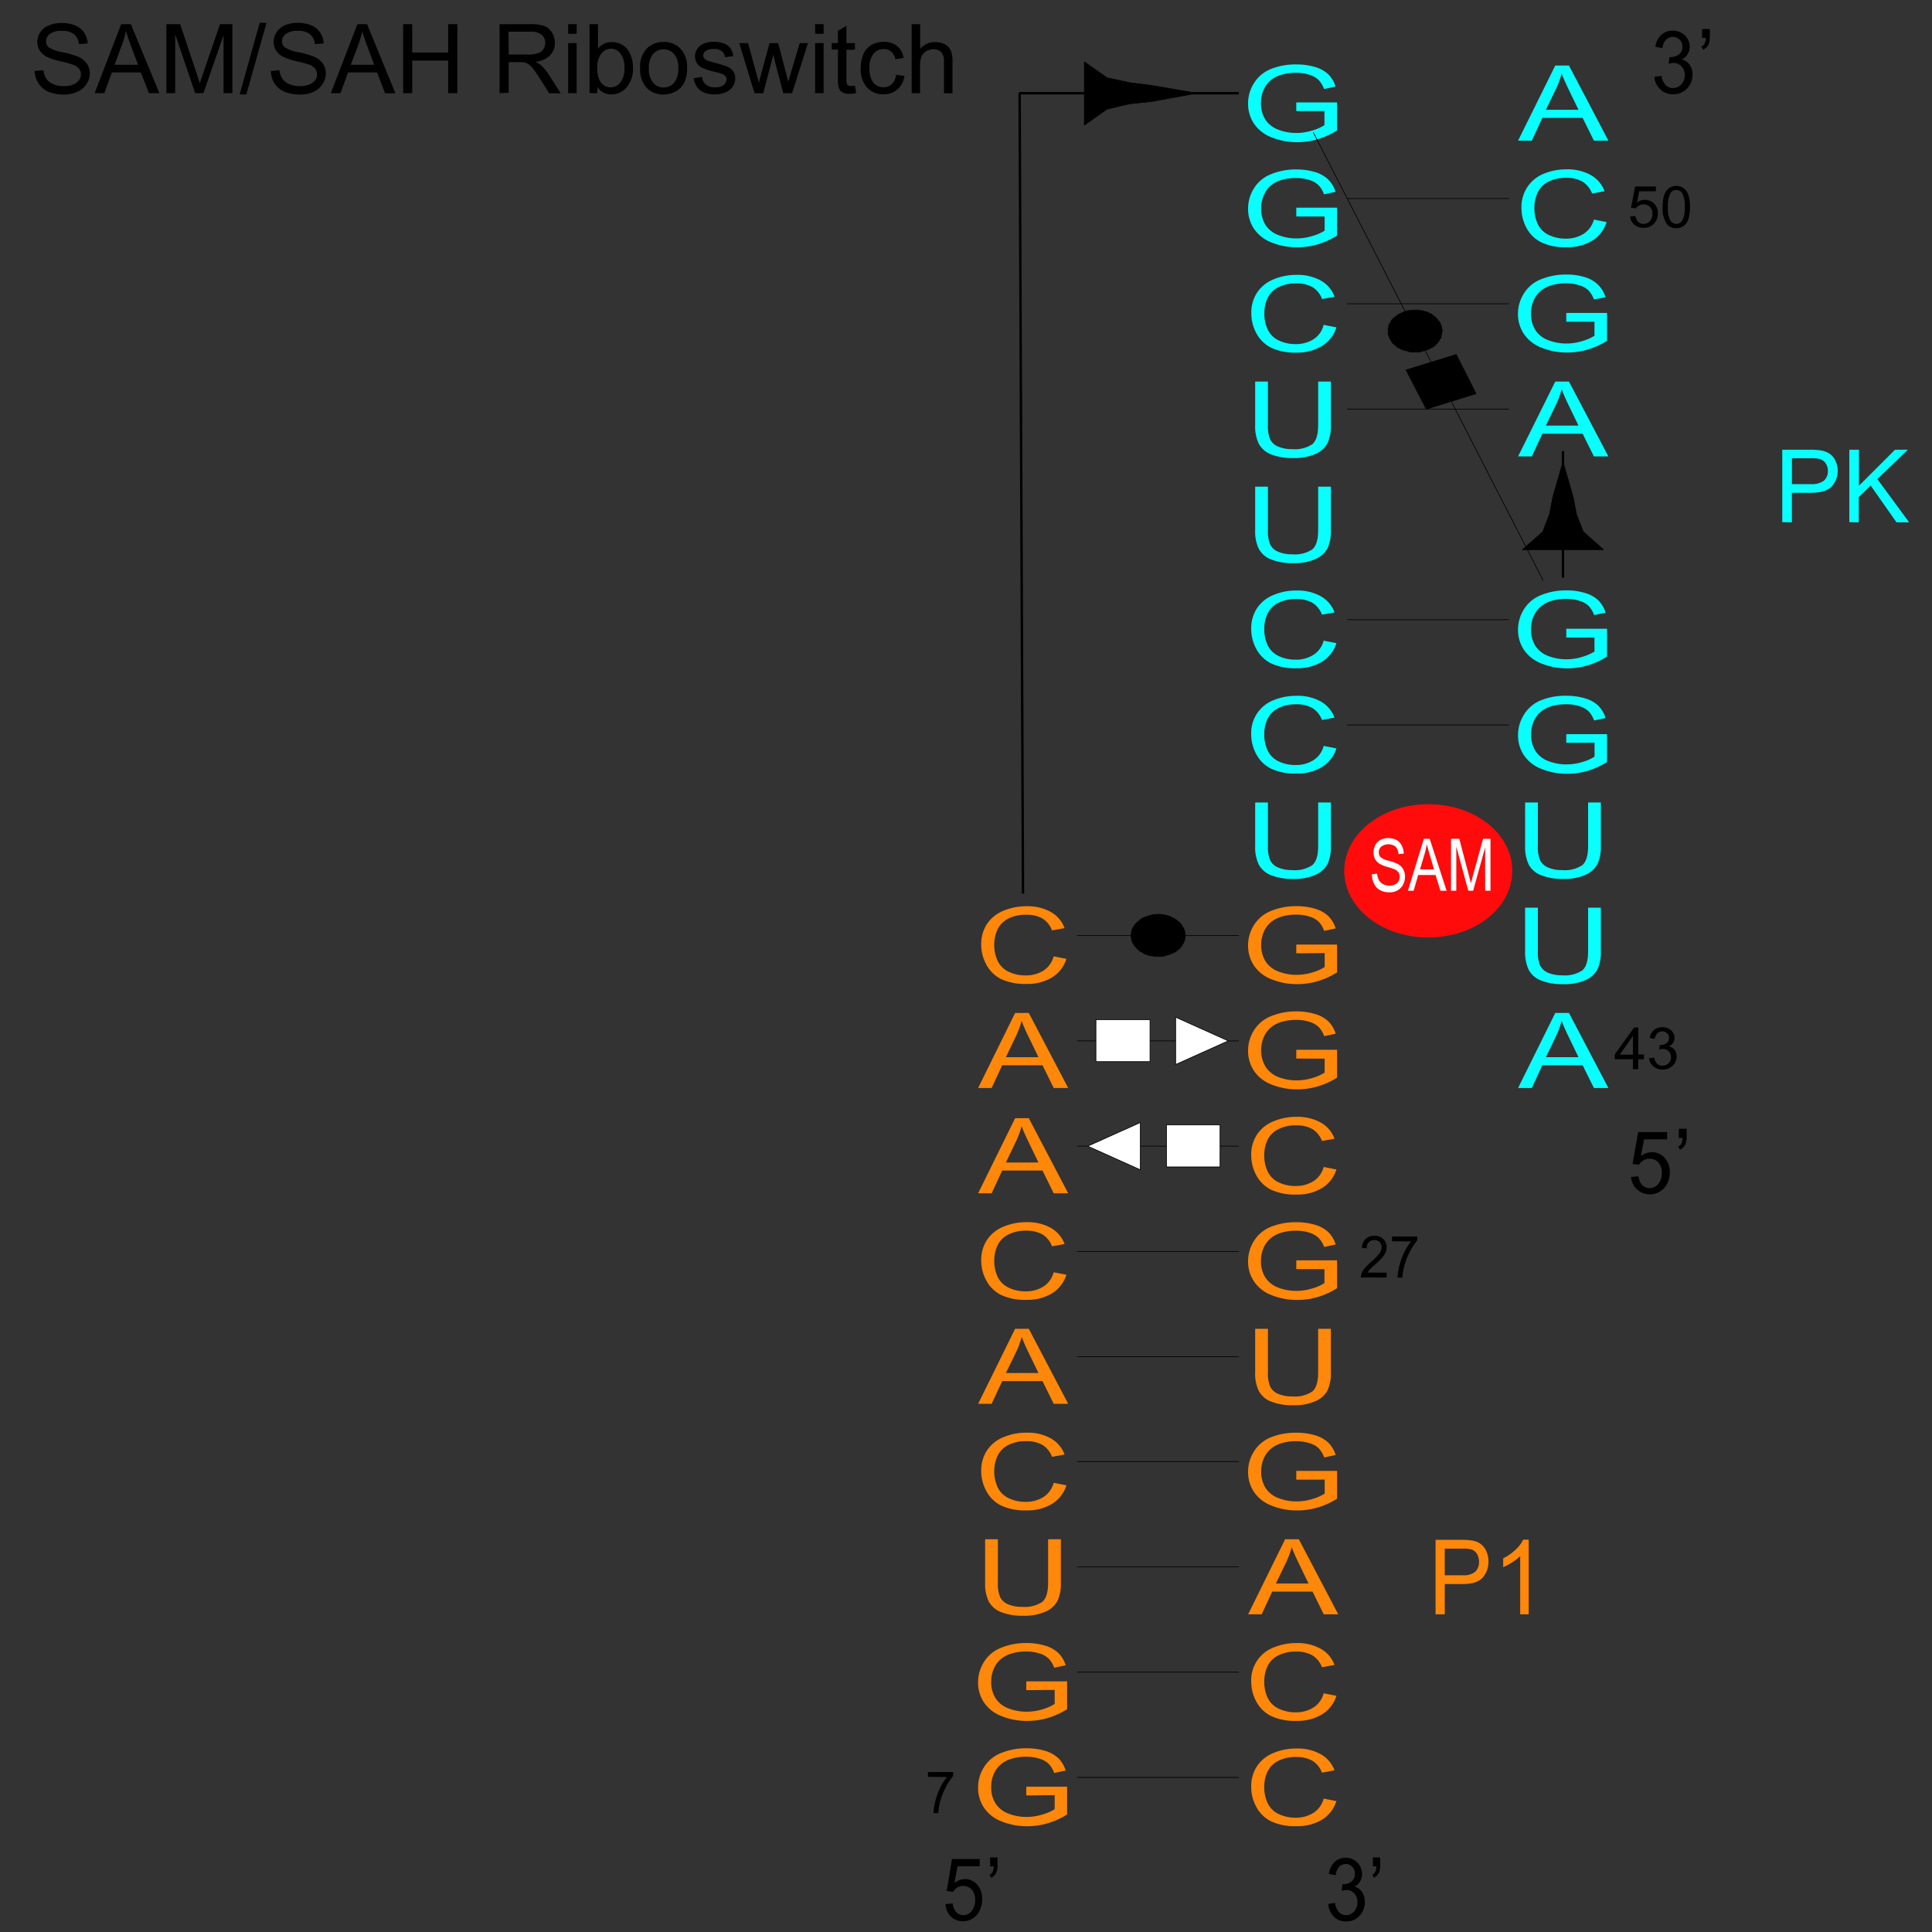 <svg id="图层_1" data-name="图层 1" xmlns="http://www.w3.org/2000/svg" viewBox="0 0 400 400">
  <rect x="0" y="0" width="400" height="400" fill="#333333" stroke="none"/>
  <defs>
    <style>
      .cls-1 {
        isolation: isolate;
      }

      .cls-2 {
        fill: #ff870a;
      }

      .cls-3, .cls-6 {
        fill: none;
      }

      .cls-3, .cls-4, .cls-6, .cls-7 {
        stroke: #000;
        stroke-miterlimit: 1.11;
      }

      .cls-3, .cls-4, .cls-7 {
        stroke-width: 0.14px;
      }

      .cls-4, .cls-9 {
        fill: #fff;
      }

      .cls-5 {
        fill: #09fefe;
      }

      .cls-6 {
        stroke-width: 0.5px;
      }

      .cls-8 {
        fill: #ff0b0c;
        stroke: #ff0b0c;
        stroke-miterlimit: 10;
      }
    </style>
  </defs>
  <g id="ID000000">
    <g>
      <g id="ID000002">
        <g class="cls-1">
          <path class="cls-2" d="M212.48,371.73v-1.82h8.45v5.76a16.14,16.14,0,0,1-4,1.82,14.86,14.86,0,0,1-4.25.61,14.05,14.05,0,0,1-5.33-1,7.66,7.66,0,0,1-3.63-2.84,7.37,7.37,0,0,1-1.22-4.14,7.85,7.85,0,0,1,1.22-4.24,7.28,7.28,0,0,1,3.5-2.92,13.64,13.64,0,0,1,5.26-1,13.25,13.25,0,0,1,3.91.54,6.77,6.77,0,0,1,2.74,1.52,6.25,6.25,0,0,1,1.51,2.55l-2.38.51a5.25,5.25,0,0,0-1.12-1.87,4.59,4.59,0,0,0-1.9-1.08,8.49,8.49,0,0,0-2.75-.41,10,10,0,0,0-3.12.43,6,6,0,0,0-2.13,1.13,5.44,5.44,0,0,0-1.26,1.53,6.58,6.58,0,0,0-.76,3.13,6.14,6.14,0,0,0,.92,3.48,5.47,5.47,0,0,0,2.67,2.08,10.29,10.29,0,0,0,3.73.68,11.15,11.15,0,0,0,3.34-.52,9.46,9.46,0,0,0,2.48-1.1v-2.89Z"/>
        </g>
      </g>
      <g id="ID000003">
        <g class="cls-1">
          <path class="cls-2" d="M212.48,349.93v-1.82h8.45v5.77a16.9,16.9,0,0,1-4,1.82,15.21,15.21,0,0,1-4.25.6,13.86,13.86,0,0,1-5.33-1,7.64,7.64,0,0,1-3.63-2.83,7.42,7.42,0,0,1-1.22-4.15,7.82,7.82,0,0,1,1.22-4.23,7.22,7.22,0,0,1,3.5-2.92,13.45,13.45,0,0,1,5.26-1,12.92,12.92,0,0,1,3.91.55,6.66,6.66,0,0,1,2.74,1.52,6.21,6.21,0,0,1,1.51,2.54l-2.38.51a5.2,5.2,0,0,0-1.12-1.86,4.49,4.49,0,0,0-1.9-1.09,8.77,8.77,0,0,0-2.75-.41,10,10,0,0,0-3.12.43,6.12,6.12,0,0,0-2.13,1.13,5.48,5.48,0,0,0-1.26,1.54,6.56,6.56,0,0,0-.76,3.13,6.13,6.13,0,0,0,.92,3.47,5.36,5.36,0,0,0,2.67,2.08,10.29,10.29,0,0,0,3.73.68,11.14,11.14,0,0,0,3.34-.51,9.81,9.81,0,0,0,2.48-1.1v-2.9Z"/>
        </g>
      </g>
      <g id="ID000004">
        <g class="cls-1">
          <path class="cls-2" d="M217,318.69h2.64v9a8.55,8.55,0,0,1-.68,3.72,5.1,5.1,0,0,1-2.46,2.25,10.77,10.77,0,0,1-4.66.86,11.94,11.94,0,0,1-4.58-.75,4.9,4.9,0,0,1-2.54-2.18,8.31,8.31,0,0,1-.76-3.9v-9h2.64v9a7,7,0,0,0,.48,3,3.15,3.15,0,0,0,1.66,1.47,7,7,0,0,0,2.87.52,6.57,6.57,0,0,0,4.15-1c.83-.69,1.24-2,1.24-4Z"/>
        </g>
      </g>
      <g id="ID000005">
        <g class="cls-1">
          <path class="cls-2" d="M218.15,307l2.64.52a6.85,6.85,0,0,1-3,3.86,9.8,9.8,0,0,1-5.27,1.33,11.67,11.67,0,0,1-5.24-1,7,7,0,0,1-3.07-3,8.67,8.67,0,0,1-1.06-4.17,7.58,7.58,0,0,1,1.19-4.24,7.47,7.47,0,0,1,3.39-2.74,12.15,12.15,0,0,1,4.84-.94,9.78,9.78,0,0,1,5,1.19,6.32,6.32,0,0,1,2.84,3.34l-2.6.47a4.88,4.88,0,0,0-2-2.47,6.55,6.55,0,0,0-3.32-.77,7.74,7.74,0,0,0-3.84.86,4.81,4.81,0,0,0-2.17,2.3,7.43,7.43,0,0,0-.63,3,7.7,7.7,0,0,0,.74,3.46,4.77,4.77,0,0,0,2.31,2.21,7.85,7.85,0,0,0,3.39.73,6.81,6.81,0,0,0,3.75-1A5,5,0,0,0,218.15,307Z"/>
        </g>
      </g>
      <g id="ID000006">
        <g class="cls-1">
          <path class="cls-2" d="M202.51,290.65l7.66-15.54H213l8.16,15.54h-3l-2.32-4.71H207.5l-2.19,4.71Zm5.75-6.38H215L212.94,280a34.51,34.51,0,0,1-1.41-3.22,17.12,17.12,0,0,1-1.08,3Z"/>
        </g>
      </g>
      <g id="ID000007">
        <g class="cls-1">
          <path class="cls-2" d="M218.15,263.41l2.64.51a6.9,6.9,0,0,1-3,3.87,9.8,9.8,0,0,1-5.27,1.33,11.67,11.67,0,0,1-5.24-1,7,7,0,0,1-3.07-3,8.61,8.61,0,0,1-1.06-4.16,7.58,7.58,0,0,1,1.19-4.24,7.47,7.47,0,0,1,3.39-2.74,12.15,12.15,0,0,1,4.84-.94,9.88,9.88,0,0,1,5,1.18,6.4,6.4,0,0,1,2.84,3.34l-2.6.48a4.88,4.88,0,0,0-2-2.47,6.55,6.55,0,0,0-3.32-.77,7.74,7.74,0,0,0-3.84.86,4.81,4.81,0,0,0-2.17,2.3,7.43,7.43,0,0,0-.63,3,7.7,7.7,0,0,0,.74,3.46,4.82,4.82,0,0,0,2.31,2.21,7.85,7.85,0,0,0,3.39.73,6.73,6.73,0,0,0,3.75-1A5,5,0,0,0,218.15,263.41Z"/>
        </g>
      </g>
      <g id="ID000008">
        <g class="cls-1">
          <path class="cls-2" d="M202.51,247.06l7.66-15.55H213l8.16,15.55h-3l-2.32-4.71H207.5l-2.19,4.71Zm5.75-6.38H215l-2.08-4.31c-.63-1.31-1.11-2.38-1.41-3.22a17.74,17.74,0,0,1-1.08,3Z"/>
        </g>
      </g>
      <g id="ID000009">
        <g class="cls-1">
          <path class="cls-2" d="M202.51,225.26l7.66-15.54H213l8.16,15.54h-3l-2.32-4.71H207.5l-2.19,4.71Zm5.75-6.38H215l-2.08-4.31a34.51,34.51,0,0,1-1.41-3.22,17.12,17.12,0,0,1-1.08,3Z"/>
        </g>
      </g>
      <g id="ID000010">
        <g class="cls-1">
          <path class="cls-2" d="M268.38,219.17v-1.83h8.45v5.77a16.72,16.72,0,0,1-4,1.82,15.15,15.15,0,0,1-4.24.61,14.07,14.07,0,0,1-5.34-1,7.72,7.72,0,0,1-3.63-2.84,7.42,7.42,0,0,1-1.22-4.15,7.82,7.82,0,0,1,1.22-4.23,7.27,7.27,0,0,1,3.5-2.92,13.49,13.49,0,0,1,5.26-1,12.87,12.87,0,0,1,3.91.55,6.59,6.59,0,0,1,2.74,1.52,6.19,6.19,0,0,1,1.51,2.55l-2.38.5a5.34,5.34,0,0,0-1.11-1.86,4.71,4.71,0,0,0-1.91-1.09,8.77,8.77,0,0,0-2.75-.41,10.31,10.31,0,0,0-3.12.43,6.29,6.29,0,0,0-2.13,1.13,5.48,5.48,0,0,0-1.26,1.54,6.56,6.56,0,0,0-.76,3.13,6.26,6.26,0,0,0,.92,3.48A5.4,5.4,0,0,0,264.7,223a10.08,10.08,0,0,0,3.73.68,11.14,11.14,0,0,0,3.34-.51,9.81,9.81,0,0,0,2.48-1.1v-2.89Z"/>
        </g>
      </g>
      <g id="ID000011">
        <g class="cls-1">
          <path class="cls-2" d="M274.05,241.61l2.64.52a6.87,6.87,0,0,1-3,3.86,9.85,9.85,0,0,1-5.27,1.33,11.68,11.68,0,0,1-5.25-1,7,7,0,0,1-3.07-3,8.66,8.66,0,0,1-1.05-4.17,7.5,7.5,0,0,1,1.19-4.24,7.39,7.39,0,0,1,3.38-2.74,12.15,12.15,0,0,1,4.84-.94,9.88,9.88,0,0,1,5,1.19,6.32,6.32,0,0,1,2.84,3.34l-2.6.47a4.88,4.88,0,0,0-2-2.47,6.55,6.55,0,0,0-3.32-.77,7.85,7.85,0,0,0-3.84.86,4.81,4.81,0,0,0-2.17,2.3,7.42,7.42,0,0,0-.62,3,7.54,7.54,0,0,0,.74,3.46,4.71,4.71,0,0,0,2.3,2.21,7.85,7.85,0,0,0,3.39.73,6.76,6.76,0,0,0,3.75-1A4.93,4.93,0,0,0,274.05,241.61Z"/>
        </g>
      </g>
      <g id="ID000012">
        <g class="cls-1">
          <path class="cls-2" d="M268.38,262.76v-1.82l8.45,0v5.77a16.34,16.34,0,0,1-4,1.82,14.79,14.79,0,0,1-4.24.61,14.07,14.07,0,0,1-5.34-1,7.66,7.66,0,0,1-3.63-2.84,7.39,7.39,0,0,1-1.22-4.14,7.85,7.85,0,0,1,1.22-4.24,7.32,7.32,0,0,1,3.5-2.92,13.67,13.67,0,0,1,5.26-.95,13.2,13.2,0,0,1,3.91.54,6.71,6.71,0,0,1,2.74,1.52,6.19,6.19,0,0,1,1.51,2.55l-2.38.51A5.39,5.39,0,0,0,273,256.3a4.83,4.83,0,0,0-1.91-1.09,8.78,8.78,0,0,0-2.75-.4,10,10,0,0,0-3.12.43,6,6,0,0,0-2.13,1.13,5.3,5.3,0,0,0-1.26,1.53,6.58,6.58,0,0,0-.76,3.13,6.22,6.22,0,0,0,.92,3.48,5.47,5.47,0,0,0,2.67,2.08,10.28,10.28,0,0,0,3.73.67,11.14,11.14,0,0,0,3.34-.51,9.46,9.46,0,0,0,2.48-1.1v-2.89Z"/>
        </g>
      </g>
      <g id="ID000013">
        <g class="cls-1">
          <path class="cls-2" d="M272.91,275.11h2.64v9a8.55,8.55,0,0,1-.68,3.72,5,5,0,0,1-2.46,2.24,10.6,10.6,0,0,1-4.65.87,11.76,11.76,0,0,1-4.59-.76,4.85,4.85,0,0,1-2.54-2.18,8.27,8.27,0,0,1-.76-3.89v-9h2.64v9a7,7,0,0,0,.48,3,3.17,3.17,0,0,0,1.66,1.48,7,7,0,0,0,2.87.52,6.5,6.5,0,0,0,4.15-1c.83-.68,1.24-2,1.24-3.95Z"/>
        </g>
      </g>
      <g id="ID000014">
        <g class="cls-1">
          <path class="cls-2" d="M268.38,306.35v-1.82h8.45v5.76a16,16,0,0,1-4,1.82,14.79,14.79,0,0,1-4.24.61,13.88,13.88,0,0,1-5.34-1,7.7,7.7,0,0,1-3.63-2.83,7.42,7.42,0,0,1-1.22-4.15,7.88,7.88,0,0,1,1.22-4.24,7.32,7.32,0,0,1,3.5-2.92,13.67,13.67,0,0,1,5.26-.95,13.2,13.2,0,0,1,3.91.54,6.71,6.71,0,0,1,2.74,1.53,6.21,6.21,0,0,1,1.51,2.54l-2.38.51a5.48,5.48,0,0,0-1.11-1.87,4.7,4.7,0,0,0-1.91-1.08,8.77,8.77,0,0,0-2.75-.41,10,10,0,0,0-3.12.43,6,6,0,0,0-2.13,1.13,5.34,5.34,0,0,0-1.26,1.54,6.54,6.54,0,0,0-.76,3.12,6.22,6.22,0,0,0,.92,3.48,5.41,5.41,0,0,0,2.67,2.08,10.29,10.29,0,0,0,3.73.68,10.84,10.84,0,0,0,3.34-.52,9.84,9.84,0,0,0,2.48-1.09v-2.9Z"/>
        </g>
      </g>
      <g id="ID000015">
        <g class="cls-1">
          <path class="cls-2" d="M258.41,334.23l7.66-15.54h2.84l8.16,15.54h-3l-2.32-4.7H263.4l-2.19,4.7Zm5.75-6.38h6.76l-2.08-4.3c-.63-1.31-1.1-2.38-1.41-3.23a16.34,16.34,0,0,1-1.08,3Z"/>
        </g>
      </g>
      <g id="ID000016">
        <g class="cls-1">
          <path class="cls-2" d="M274.05,350.58l2.64.52a6.87,6.87,0,0,1-3,3.86,9.85,9.85,0,0,1-5.27,1.33,11.68,11.68,0,0,1-5.25-1,7,7,0,0,1-3.07-3,8.61,8.61,0,0,1-1.05-4.17,7.24,7.24,0,0,1,4.57-7,12.15,12.15,0,0,1,4.84-.94,9.88,9.88,0,0,1,5,1.19,6.32,6.32,0,0,1,2.84,3.34l-2.6.48a4.84,4.84,0,0,0-2-2.47,6.45,6.45,0,0,0-3.32-.78,7.85,7.85,0,0,0-3.84.86,4.79,4.79,0,0,0-2.17,2.31,7.37,7.37,0,0,0-.62,3,7.54,7.54,0,0,0,.74,3.46,4.67,4.67,0,0,0,2.3,2.21,7.86,7.86,0,0,0,3.39.74,6.76,6.76,0,0,0,3.75-1A4.93,4.93,0,0,0,274.05,350.58Z"/>
        </g>
      </g>
      <g id="ID000017">
        <g class="cls-1">
          <path class="cls-2" d="M274.05,372.38l2.64.52a6.94,6.94,0,0,1-3,3.86,9.85,9.85,0,0,1-5.27,1.33,11.68,11.68,0,0,1-5.25-1,7,7,0,0,1-3.07-3,8.6,8.6,0,0,1-1.05-4.16,7.5,7.5,0,0,1,1.19-4.24,7.39,7.39,0,0,1,3.38-2.74,12.15,12.15,0,0,1,4.84-.94,9.78,9.78,0,0,1,5,1.19,6.34,6.34,0,0,1,2.84,3.33l-2.6.48a4.88,4.88,0,0,0-2-2.47,6.55,6.55,0,0,0-3.32-.77,7.74,7.74,0,0,0-3.84.86,4.81,4.81,0,0,0-2.17,2.3,7.42,7.42,0,0,0-.62,3,7.57,7.57,0,0,0,.74,3.46,4.71,4.71,0,0,0,2.3,2.21,7.85,7.85,0,0,0,3.39.73,6.68,6.68,0,0,0,3.75-1A4.91,4.91,0,0,0,274.05,372.38Z"/>
        </g>
      </g>
      <g id="ID000018">
        <line class="cls-3" x1="223" y1="368" x2="256.5" y2="368"/>
      </g>
      <g id="ID000019">
        <line class="cls-3" x1="223" y1="346.2" x2="256.5" y2="346.2"/>
      </g>
      <g id="ID000020">
        <line class="cls-3" x1="223" y1="324.4" x2="256.5" y2="324.4"/>
      </g>
      <g id="ID000021">
        <line class="cls-3" x1="223" y1="302.6" x2="256.5" y2="302.6"/>
      </g>
      <g id="ID000022">
        <line class="cls-3" x1="223" y1="280.9" x2="256.5" y2="280.9"/>
      </g>
      <g id="ID000023">
        <line class="cls-3" x1="223" y1="259.1" x2="256.5" y2="259.1"/>
      </g>
      <g id="ID000024">
        <line class="cls-3" x1="223" y1="237.3" x2="256.5" y2="237.3"/>
      </g>
      <g id="ID000025">
        <polygon class="cls-4" points="225.2 237.3 236.1 242.2 236.1 232.4 225.2 237.3"/>
      </g>
      <g id="ID000026">
        <polygon class="cls-4" points="252.6 232.9 241.5 232.9 241.5 241.6 252.6 241.6 252.6 232.9"/>
      </g>
      <g id="ID000027">
        <line class="cls-3" x1="223" y1="215.5" x2="256.5" y2="215.5"/>
      </g>
      <g id="ID000028">
        <polygon class="cls-4" points="226.9 219.8 238.1 219.8 238.1 211.1 226.9 211.1 226.9 219.8"/>
      </g>
      <g id="ID000029">
        <polygon class="cls-4" points="254.3 215.5 243.4 210.6 243.4 220.4 254.3 215.5"/>
      </g>
      <g id="ID000031">
        <g class="cls-1">
          <path class="cls-2" d="M218.15,198l2.64.52a6.88,6.88,0,0,1-3,3.86,9.8,9.8,0,0,1-5.27,1.33,11.67,11.67,0,0,1-5.24-1,7,7,0,0,1-3.07-3,8.61,8.61,0,0,1-1.06-4.16,7.58,7.58,0,0,1,1.19-4.24,7.47,7.47,0,0,1,3.39-2.74,12.15,12.15,0,0,1,4.84-.94,9.78,9.78,0,0,1,5,1.19,6.32,6.32,0,0,1,2.84,3.34l-2.6.47a4.88,4.88,0,0,0-2-2.47,6.55,6.55,0,0,0-3.32-.77,7.74,7.74,0,0,0-3.84.86,4.81,4.81,0,0,0-2.17,2.3,7.43,7.43,0,0,0-.63,3,7.7,7.7,0,0,0,.74,3.46,4.77,4.77,0,0,0,2.31,2.21,7.85,7.85,0,0,0,3.39.73,6.81,6.81,0,0,0,3.75-1A5,5,0,0,0,218.15,198Z"/>
        </g>
      </g>
      <g id="ID000032">
        <g class="cls-1">
          <path class="cls-5" d="M268.38,23V21.2h8.45V27a16.34,16.34,0,0,1-4,1.82,14.79,14.79,0,0,1-4.24.61,14.07,14.07,0,0,1-5.34-1,7.66,7.66,0,0,1-3.63-2.84,7.39,7.39,0,0,1-1.22-4.14,7.85,7.85,0,0,1,1.22-4.24,7.32,7.32,0,0,1,3.5-2.92,13.49,13.49,0,0,1,5.26-.95,13.2,13.2,0,0,1,3.91.54A6.71,6.71,0,0,1,275,15.37a6.19,6.19,0,0,1,1.51,2.55l-2.38.51A5.39,5.39,0,0,0,273,16.56a4.7,4.7,0,0,0-1.91-1.08,8.49,8.49,0,0,0-2.75-.41,10,10,0,0,0-3.12.43,6,6,0,0,0-2.13,1.13,5.3,5.3,0,0,0-1.26,1.53,6.58,6.58,0,0,0-.76,3.13,6.22,6.22,0,0,0,.92,3.48,5.47,5.47,0,0,0,2.67,2.08,10.29,10.29,0,0,0,3.73.68,11.15,11.15,0,0,0,3.34-.52,9.46,9.46,0,0,0,2.48-1.1V23Z"/>
        </g>
      </g>
      <g id="ID000033">
        <g class="cls-1">
          <path class="cls-5" d="M268.38,44.82V43h8.45v5.77a16.34,16.34,0,0,1-4,1.82,15.15,15.15,0,0,1-4.24.61,14.07,14.07,0,0,1-5.34-1,7.72,7.72,0,0,1-3.63-2.84,7.42,7.42,0,0,1-1.22-4.15A7.82,7.82,0,0,1,259.61,39a7.27,7.27,0,0,1,3.5-2.92,13.49,13.49,0,0,1,5.26-1,13.19,13.19,0,0,1,3.91.55A6.59,6.59,0,0,1,275,37.17a6.19,6.19,0,0,1,1.51,2.55l-2.38.51A5.3,5.3,0,0,0,273,38.36a4.71,4.71,0,0,0-1.91-1.09,8.77,8.77,0,0,0-2.75-.41,10.31,10.31,0,0,0-3.12.43,6.29,6.29,0,0,0-2.13,1.13A5.48,5.48,0,0,0,261.87,40a6.56,6.56,0,0,0-.76,3.13,6.26,6.26,0,0,0,.92,3.48,5.4,5.4,0,0,0,2.67,2.07,10.08,10.08,0,0,0,3.73.68,11.14,11.14,0,0,0,3.34-.51,9.46,9.46,0,0,0,2.48-1.1V44.82Z"/>
        </g>
      </g>
      <g id="ID000034">
        <g class="cls-1">
          <path class="cls-5" d="M274.05,67.26l2.64.52a6.87,6.87,0,0,1-3,3.86A9.85,9.85,0,0,1,268.44,73a11.68,11.68,0,0,1-5.25-1,7,7,0,0,1-3.07-3,8.64,8.64,0,0,1-1.05-4.17,7.5,7.5,0,0,1,1.19-4.24,7.39,7.39,0,0,1,3.38-2.74,12.15,12.15,0,0,1,4.84-.94,9.88,9.88,0,0,1,5,1.19,6.32,6.32,0,0,1,2.84,3.34l-2.6.47a4.88,4.88,0,0,0-2-2.47,6.55,6.55,0,0,0-3.32-.77,7.85,7.85,0,0,0-3.84.86,4.79,4.79,0,0,0-2.17,2.31,7.37,7.37,0,0,0-.62,3,7.54,7.54,0,0,0,.74,3.46,4.71,4.71,0,0,0,2.3,2.21,7.85,7.85,0,0,0,3.39.73,6.76,6.76,0,0,0,3.75-1A4.93,4.93,0,0,0,274.05,67.26Z"/>
        </g>
      </g>
      <g id="ID000035">
        <g class="cls-1">
          <path class="cls-5" d="M272.91,79h2.64v9a8.55,8.55,0,0,1-.68,3.72,5.1,5.1,0,0,1-2.46,2.25,10.75,10.75,0,0,1-4.65.86,12,12,0,0,1-4.59-.75,4.94,4.94,0,0,1-2.54-2.18,8.31,8.31,0,0,1-.76-3.9V79h2.64v9a7,7,0,0,0,.48,3,3.15,3.15,0,0,0,1.66,1.47,7,7,0,0,0,2.87.52,6.57,6.57,0,0,0,4.15-1c.83-.69,1.24-2,1.24-4Z"/>
        </g>
      </g>
      <g id="ID000036">
        <g class="cls-1">
          <path class="cls-5" d="M272.91,100.76h2.64v9a8.55,8.55,0,0,1-.68,3.72,5,5,0,0,1-2.46,2.24,10.6,10.6,0,0,1-4.65.87,11.76,11.76,0,0,1-4.59-.76,4.85,4.85,0,0,1-2.54-2.18,8.27,8.27,0,0,1-.76-3.89v-9h2.64v9a7,7,0,0,0,.48,3,3.17,3.17,0,0,0,1.66,1.48,7,7,0,0,0,2.87.52,6.5,6.5,0,0,0,4.15-1c.83-.68,1.24-2,1.24-4Z"/>
        </g>
      </g>
      <g id="ID000037">
        <g class="cls-1">
          <path class="cls-5" d="M314.3,94.5,322,79h2.84L333,94.5h-3l-2.33-4.7h-8.34l-2.18,4.7Zm5.76-6.38h6.75l-2.08-4.3c-.63-1.31-1.1-2.38-1.41-3.23a16.29,16.29,0,0,1-1.07,3Z"/>
        </g>
      </g>
      <g id="ID000038">
        <g class="cls-1">
          <path class="cls-5" d="M324.28,66.61V64.79h8.44v5.77a16.3,16.3,0,0,1-4,1.81,14.79,14.79,0,0,1-4.24.61,13.88,13.88,0,0,1-5.34-1,7.7,7.7,0,0,1-3.63-2.83A7.42,7.42,0,0,1,314.28,65a7.91,7.91,0,0,1,1.22-4.23,7.29,7.29,0,0,1,3.5-2.93,13.67,13.67,0,0,1,5.26-1,12.87,12.87,0,0,1,3.91.55A6.59,6.59,0,0,1,330.91,59a6.21,6.21,0,0,1,1.51,2.54L330,62a5.34,5.34,0,0,0-1.11-1.86A4.6,4.6,0,0,0,327,59.07a8.76,8.76,0,0,0-2.74-.41,10,10,0,0,0-3.13.43A6.12,6.12,0,0,0,319,60.22a5.48,5.48,0,0,0-1.26,1.54,6.54,6.54,0,0,0-.76,3.12,6.22,6.22,0,0,0,.92,3.48,5.41,5.41,0,0,0,2.67,2.08,10.29,10.29,0,0,0,3.73.68,10.84,10.84,0,0,0,3.34-.52,9.34,9.34,0,0,0,2.48-1.09v-2.9Z"/>
        </g>
      </g>
      <g id="ID000039">
        <g class="cls-1">
          <path class="cls-5" d="M330,45.46l2.63.52a6.89,6.89,0,0,1-3,3.87,9.91,9.91,0,0,1-5.27,1.33,11.47,11.47,0,0,1-5.24-1,7.05,7.05,0,0,1-3.08-3A8.61,8.61,0,0,1,315,43a7.54,7.54,0,0,1,1.19-4.23A7.39,7.39,0,0,1,319.54,36a12.24,12.24,0,0,1,4.83-.94,9.85,9.85,0,0,1,5,1.19,6.32,6.32,0,0,1,2.84,3.34l-2.59.48a4.9,4.9,0,0,0-2-2.47,6.41,6.41,0,0,0-3.31-.78,7.86,7.86,0,0,0-3.85.86A4.88,4.88,0,0,0,318.3,40a7.54,7.54,0,0,0-.62,3,7.71,7.71,0,0,0,.74,3.47,4.78,4.78,0,0,0,2.31,2.21,8,8,0,0,0,3.38.73,6.74,6.74,0,0,0,3.76-1A5,5,0,0,0,330,45.46Z"/>
        </g>
      </g>
      <g id="ID000040">
        <g class="cls-1">
          <path class="cls-5" d="M314.3,29.12,322,13.57h2.84L333,29.12h-3l-2.33-4.71h-8.34l-2.18,4.71Zm5.76-6.39h6.75l-2.08-4.3c-.63-1.31-1.1-2.38-1.41-3.22a16.47,16.47,0,0,1-1.07,3Z"/>
        </g>
      </g>
      <g id="ID000041">
        <polyline class="cls-6" points="211.8 185 211.1 19.3 256.5 19.3"/>
      </g>
      <g id="ID000042">
        <polygon class="cls-7" points="224.5 12.8 229.2 16.1 233.8 17.1 238.5 17.7 247.8 19.3 238.5 21 233.8 21.5 229.2 22.6 224.5 25.9 224.5 12.8"/>
      </g>
      <g id="ID000043">
        <line class="cls-3" x1="223" y1="193.7" x2="256.5" y2="193.7"/>
      </g>
      <g id="ID000044">
        <polygon class="cls-7" points="245.4 193.7 245.4 193.4 245.3 193.1 245.3 192.9 245.2 192.6 245.1 192.3 245 192.1 244.8 191.8 244.7 191.6 244.5 191.3 244.3 191.1 244.1 190.9 243.8 190.7 243.6 190.5 243.3 190.3 243 190.1 242.7 190 242.4 189.8 242.1 189.7 241.8 189.6 241.4 189.5 241.1 189.4 240.7 189.4 240.4 189.3 240 189.3 239.7 189.3 239.3 189.3 239 189.4 238.6 189.4 238.3 189.5 237.9 189.6 237.6 189.7 237.3 189.8 237 189.9 236.7 190 236.4 190.2 236.1 190.4 235.9 190.6 235.6 190.8 235.4 191 235.2 191.2 235 191.4 234.8 191.7 234.7 191.9 234.5 192.2 234.4 192.4 234.3 192.7 234.3 193 234.2 193.3 234.2 193.5 234.2 193.8 234.2 194.1 234.3 194.4 234.3 194.6 234.4 194.9 234.5 195.2 234.7 195.4 234.8 195.7 235 195.9 235.2 196.1 235.4 196.4 235.6 196.6 235.9 196.8 236.1 197 236.4 197.1 236.7 197.3 237 197.5 237.3 197.6 237.6 197.7 237.9 197.8 238.3 197.9 238.6 197.9 239 198 239.3 198 239.7 198 240 198 240.4 198 240.7 198 241.1 197.9 241.4 197.8 241.8 197.7 242.1 197.6 242.4 197.5 242.7 197.4 243 197.2 243.3 197.1 243.6 196.9 243.8 196.7 244.1 196.5 244.3 196.3 244.5 196 244.7 195.8 244.8 195.5 245 195.3 245.1 195 245.2 194.8 245.3 194.5 245.3 194.2 245.4 194 245.4 193.7"/>
      </g>
      <g id="ID000045">
        <line class="cls-3" x1="271.9" y1="27.4" x2="319.5" y2="120.2"/>
      </g>
      <g id="ID000046">
        <polygon class="cls-7" points="290.9 64.5 290.6 64.6 290.3 64.7 290 64.9 289.7 65 289.4 65.2 289.1 65.4 288.9 65.6 288.6 65.8 288.4 66 288.2 66.2 288 66.5 287.9 66.7 287.7 67 287.6 67.2 287.5 67.5 287.5 67.8 287.4 68.1 287.4 68.3 287.4 68.6 287.4 68.9 287.4 69.2 287.5 69.4 287.6 69.7 287.7 70 287.8 70.2 288 70.5 288.1 70.7 288.3 71 288.5 71.2 288.8 71.4 289 71.6 289.2 71.8 289.5 72 289.8 72.1 290.1 72.3 290.4 72.4 290.7 72.5 291.1 72.6 291.4 72.7 291.7 72.8 292.1 72.9 292.4 72.9 292.8 72.9 293.1 72.9 293.5 72.9 293.9 72.9 294.2 72.8 294.5 72.7 294.9 72.6 295.2 72.5 295.5 72.4 295.8 72.3 296.1 72.1 296.4 72 296.7 71.8 297 71.6 297.2 71.4 297.4 71.2 297.6 71 297.8 70.7 298 70.5 298.1 70.2 298.3 70 298.4 69.7 298.4 69.4 298.5 69.2 298.5 68.9 298.6 68.6 298.6 68.3 298.5 68.1 298.5 67.8 298.4 67.5 298.3 67.2 298.2 67 298.1 66.7 297.9 66.5 297.7 66.3 297.5 66 297.3 65.8 297.1 65.6 296.8 65.4 296.6 65.2 296.3 65 296 64.9 295.7 64.7 295.4 64.6 295 64.5 294.7 64.4 294.4 64.3 294 64.3 293.7 64.2 293.3 64.2 293 64.2 292.6 64.2 292.3 64.2 291.9 64.3 291.6 64.3 291.2 64.4 290.9 64.5"/>
      </g>
      <g id="ID000047">
        <polygon class="cls-7" points="305.6 81.5 301.5 73.4 291.1 76.6 295.3 84.7 305.6 81.5"/>
      </g>
      <g id="ID000048">
        <line class="cls-3" x1="278.9" y1="41.1" x2="312.4" y2="41.1"/>
      </g>
      <g id="ID000049">
        <line class="cls-3" x1="278.9" y1="62.9" x2="312.4" y2="62.9"/>
      </g>
      <g id="ID000050">
        <line class="cls-3" x1="278.9" y1="84.7" x2="312.4" y2="84.7"/>
      </g>
      <g id="ID000051">
        <line class="cls-6" x1="323.6" y1="119.6" x2="323.6" y2="93.4"/>
      </g>
      <g id="ID000052">
        <polygon class="cls-7" points="315.2 113.8 319.4 110.1 320.8 106.5 321.5 102.9 323.6 95.6 325.7 102.9 326.4 106.5 327.8 110.1 332 113.8 315.2 113.8"/>
      </g>
      <g id="ID000054">
        <g class="cls-1">
          <path class="cls-5" d="M274.05,132.64l2.64.52a6.87,6.87,0,0,1-3,3.86,9.85,9.85,0,0,1-5.27,1.33,11.68,11.68,0,0,1-5.25-1,7,7,0,0,1-3.07-3,8.66,8.66,0,0,1-1.05-4.17,7.5,7.5,0,0,1,1.19-4.24,7.39,7.39,0,0,1,3.38-2.74,12.15,12.15,0,0,1,4.84-.94,9.88,9.88,0,0,1,5,1.19,6.32,6.32,0,0,1,2.84,3.34l-2.6.47a4.88,4.88,0,0,0-2-2.47,6.55,6.55,0,0,0-3.32-.77,7.85,7.85,0,0,0-3.84.86,4.81,4.81,0,0,0-2.17,2.3,7.42,7.42,0,0,0-.62,3,7.57,7.57,0,0,0,.74,3.46,4.71,4.71,0,0,0,2.3,2.21,7.85,7.85,0,0,0,3.39.73,6.76,6.76,0,0,0,3.75-1A4.93,4.93,0,0,0,274.05,132.64Z"/>
        </g>
      </g>
      <g id="ID000055">
        <g class="cls-1">
          <path class="cls-5" d="M274.05,154.43l2.64.52a6.93,6.93,0,0,1-3,3.87,9.85,9.85,0,0,1-5.27,1.33,11.68,11.68,0,0,1-5.25-1,7,7,0,0,1-3.07-3,8.6,8.6,0,0,1-1.05-4.16,7.25,7.25,0,0,1,4.57-7,12.32,12.32,0,0,1,4.84-.93,9.88,9.88,0,0,1,5,1.18,6.36,6.36,0,0,1,2.84,3.34l-2.6.48a4.88,4.88,0,0,0-2-2.47,6.45,6.45,0,0,0-3.32-.77,7.85,7.85,0,0,0-3.84.85,4.88,4.88,0,0,0-2.17,2.31,7.37,7.37,0,0,0-.62,3,7.58,7.58,0,0,0,.74,3.47,4.75,4.75,0,0,0,2.3,2.21,7.85,7.85,0,0,0,3.39.73,6.68,6.68,0,0,0,3.75-1A4.9,4.9,0,0,0,274.05,154.43Z"/>
        </g>
      </g>
      <g id="ID000056">
        <g class="cls-1">
          <path class="cls-5" d="M272.91,166.14h2.64v9a8.55,8.55,0,0,1-.68,3.72,5.08,5.08,0,0,1-2.46,2.24,10.6,10.6,0,0,1-4.65.87,12,12,0,0,1-4.59-.76,4.9,4.9,0,0,1-2.54-2.18,8.3,8.3,0,0,1-.76-3.89v-9h2.64v9a7,7,0,0,0,.48,3,3.21,3.21,0,0,0,1.66,1.48,7,7,0,0,0,2.87.52,6.5,6.5,0,0,0,4.15-1c.83-.68,1.24-2,1.24-3.95Z"/>
        </g>
      </g>
      <g id="ID000057">
        <g class="cls-1">
          <path class="cls-2" d="M268.38,197.38v-1.82h8.45v5.76a16,16,0,0,1-4,1.82,14.79,14.79,0,0,1-4.24.61,13.88,13.88,0,0,1-5.34-1,7.66,7.66,0,0,1-3.63-2.84,7.37,7.37,0,0,1-1.22-4.14,7.85,7.85,0,0,1,1.22-4.24,7.32,7.32,0,0,1,3.5-2.92,13.67,13.67,0,0,1,5.26-1,13.2,13.2,0,0,1,3.91.54,6.71,6.71,0,0,1,2.74,1.53,6.15,6.15,0,0,1,1.51,2.54l-2.38.51a5.48,5.48,0,0,0-1.11-1.87,4.7,4.7,0,0,0-1.91-1.08,8.49,8.49,0,0,0-2.75-.41,10,10,0,0,0-3.12.43,6,6,0,0,0-2.13,1.13,5.44,5.44,0,0,0-1.26,1.53,6.61,6.61,0,0,0-.76,3.13,6.22,6.22,0,0,0,.92,3.48,5.47,5.47,0,0,0,2.67,2.08,10.29,10.29,0,0,0,3.73.68,11.15,11.15,0,0,0,3.34-.52,9.46,9.46,0,0,0,2.48-1.1v-2.89Z"/>
        </g>
      </g>
      <g id="ID000058">
        <g class="cls-1">
          <path class="cls-5" d="M314.3,225.26,322,209.72h2.84L333,225.26h-3l-2.33-4.71h-8.34l-2.18,4.71Zm5.76-6.38h6.75l-2.08-4.31c-.63-1.3-1.1-2.38-1.41-3.22a16.29,16.29,0,0,1-1.07,3Z"/>
        </g>
      </g>
      <g id="ID000059">
        <g class="cls-1">
          <path class="cls-5" d="M328.8,187.93h2.64v9a8.49,8.49,0,0,1-.68,3.72,5.07,5.07,0,0,1-2.45,2.25,10.83,10.83,0,0,1-4.66.86,11.87,11.87,0,0,1-4.58-.75,4.92,4.92,0,0,1-2.55-2.18,8.44,8.44,0,0,1-.76-3.9v-9h2.64v9a7,7,0,0,0,.48,3,3.29,3.29,0,0,0,1.66,1.48,7.27,7.27,0,0,0,2.88.52,6.59,6.59,0,0,0,4.15-1q1.23-1,1.23-4Z"/>
        </g>
      </g>
      <g id="ID000060">
        <g class="cls-1">
          <path class="cls-5" d="M328.8,166.14h2.64v9a8.55,8.55,0,0,1-.68,3.72,5.06,5.06,0,0,1-2.45,2.24,10.67,10.67,0,0,1-4.66.87,11.86,11.86,0,0,1-4.58-.76,4.92,4.92,0,0,1-2.55-2.18,8.42,8.42,0,0,1-.76-3.89v-9h2.64v9a7,7,0,0,0,.48,3,3.29,3.29,0,0,0,1.66,1.48,7.09,7.09,0,0,0,2.88.52,6.52,6.52,0,0,0,4.15-1c.82-.68,1.23-2,1.23-3.95Z"/>
        </g>
      </g>
      <g id="ID000061">
        <g class="cls-1">
          <path class="cls-5" d="M324.28,153.79V152h8.44v5.77a16.34,16.34,0,0,1-4,1.82,14.79,14.79,0,0,1-4.24.61,14.07,14.07,0,0,1-5.34-1,7.72,7.72,0,0,1-3.63-2.84,7.39,7.39,0,0,1-1.22-4.14A7.91,7.91,0,0,1,315.5,148,7.32,7.32,0,0,1,319,145a13.49,13.49,0,0,1,5.26-.95,13.2,13.2,0,0,1,3.91.54,6.71,6.71,0,0,1,2.74,1.52,6.19,6.19,0,0,1,1.51,2.55l-2.38.51a5.3,5.3,0,0,0-1.11-1.87,4.83,4.83,0,0,0-1.91-1.09,8.76,8.76,0,0,0-2.74-.4,10.36,10.36,0,0,0-3.13.42,6.29,6.29,0,0,0-2.13,1.13,5.48,5.48,0,0,0-1.26,1.54,6.58,6.58,0,0,0-.76,3.13,6.26,6.26,0,0,0,.92,3.48,5.4,5.4,0,0,0,2.67,2.07,10.08,10.08,0,0,0,3.73.68,11.14,11.14,0,0,0,3.34-.51,9.31,9.31,0,0,0,2.48-1.1v-2.89Z"/>
        </g>
      </g>
      <g id="ID000062">
        <g class="cls-1">
          <path class="cls-5" d="M324.28,132v-1.82h8.44v5.76a16,16,0,0,1-4,1.82,14.79,14.79,0,0,1-4.24.61,13.88,13.88,0,0,1-5.34-1,7.7,7.7,0,0,1-3.63-2.83,7.42,7.42,0,0,1-1.22-4.15,8,8,0,0,1,1.22-4.24,7.32,7.32,0,0,1,3.5-2.92,13.67,13.67,0,0,1,5.26-1,12.87,12.87,0,0,1,3.91.55,6.59,6.59,0,0,1,2.74,1.52,6.21,6.21,0,0,1,1.51,2.54l-2.38.51a5.48,5.48,0,0,0-1.11-1.87,4.7,4.7,0,0,0-1.91-1.08,8.76,8.76,0,0,0-2.74-.41,10,10,0,0,0-3.13.43A6,6,0,0,0,319,125.6a5.34,5.34,0,0,0-1.26,1.54,6.54,6.54,0,0,0-.76,3.12,6.22,6.22,0,0,0,.92,3.48,5.41,5.41,0,0,0,2.67,2.08,10.29,10.29,0,0,0,3.73.68,10.84,10.84,0,0,0,3.34-.52,9.67,9.67,0,0,0,2.48-1.09V132Z"/>
        </g>
      </g>
      <g id="ID000063">
        <line class="cls-3" x1="278.9" y1="128.3" x2="312.4" y2="128.3"/>
      </g>
      <g id="ID000064">
        <line class="cls-3" x1="278.9" y1="150.1" x2="312.4" y2="150.1"/>
      </g>
    </g>
  </g>
  <g class="cls-1">
    <path class="cls-5" d="M369,108.11v-15h5.67a14.49,14.49,0,0,1,2.29.14,4.72,4.72,0,0,1,1.86.7,3.72,3.72,0,0,1,1.2,1.46,4.87,4.87,0,0,1-.76,5.29c-.82.89-2.29,1.33-4.41,1.33h-3.86v6.11Zm2-7.88h3.89a4.13,4.13,0,0,0,2.74-.72,2.56,2.56,0,0,0,.81-2,2.72,2.72,0,0,0-.48-1.62,2.25,2.25,0,0,0-1.26-.88,8.22,8.22,0,0,0-1.85-.14h-3.85Z"/>
    <path class="cls-5" d="M382.88,108.11v-15h2v7.45l7.46-7.45H395l-6.31,6.09,6.58,8.94h-2.62l-5.35-7.61-2.46,2.4v5.21Z"/>
  </g>
  <g class="cls-1">
    <path class="cls-2" d="M297.22,334.23V318.81h5.41a11.93,11.93,0,0,1,2.18.15,3.94,3.94,0,0,1,1.77.72,3.66,3.66,0,0,1,1.15,1.49,5,5,0,0,1,.44,2.1A4.94,4.94,0,0,1,307,326.6c-.77.91-2.18,1.36-4.2,1.36h-3.68v6.27Zm1.9-8.09h3.71a3.75,3.75,0,0,0,2.61-.73,2.76,2.76,0,0,0,.77-2.08,3,3,0,0,0-.45-1.65,2.15,2.15,0,0,0-1.2-.91,7,7,0,0,0-1.77-.14h-3.67Z"/>
    <path class="cls-2" d="M316.5,334.23h-1.76V322.17a9.33,9.33,0,0,1-1.67,1.3,11.29,11.29,0,0,1-1.85,1v-1.83a10.74,10.74,0,0,0,2.58-1.81,7,7,0,0,0,1.56-2.06h1.14Z"/>
  </g>
  <g class="cls-1">
    <path d="M195.75,394.22l1.49-.14a3.16,3.16,0,0,0,.76,1.82,2,2,0,0,0,1.45.61,2.16,2.16,0,0,0,1.73-.86,3.52,3.52,0,0,0,.71-2.29,3.15,3.15,0,0,0-.68-2.13,2.41,2.41,0,0,0-3-.44,2.5,2.5,0,0,0-.87.9L196,391.5l1.11-6.62h5.73v1.51h-4.6l-.62,3.47a3.49,3.49,0,0,1,2.18-.81,3.27,3.27,0,0,1,2.54,1.17,4.36,4.36,0,0,1,1,3,5.06,5.06,0,0,1-.91,3,3.77,3.77,0,0,1-5.59.58A4.09,4.09,0,0,1,195.75,394.22Z"/>
    <path d="M205,386.41v-1.84h1.52V386a4.12,4.12,0,0,1-.25,1.7,2.18,2.18,0,0,1-1.05,1.07l-.35-.62a1.27,1.27,0,0,0,.64-.61,2.88,2.88,0,0,0,.23-1.15Z"/>
  </g>
  <g class="cls-1">
    <path d="M275,394.19l1.41-.21a3.65,3.65,0,0,0,.83,1.94,2,2,0,0,0,1.43.59,2.18,2.18,0,0,0,1.68-.77,2.79,2.79,0,0,0,.69-1.92,2.58,2.58,0,0,0-.64-1.8,2.07,2.07,0,0,0-1.62-.7,3.47,3.47,0,0,0-1,.17l.15-1.39.23,0a2.72,2.72,0,0,0,1.63-.53,1.87,1.87,0,0,0,.72-1.62,2,2,0,0,0-.53-1.44,1.73,1.73,0,0,0-1.36-.58,1.85,1.85,0,0,0-1.37.58,3.11,3.11,0,0,0-.71,1.74l-1.41-.28a4.14,4.14,0,0,1,1.18-2.46,3.19,3.19,0,0,1,2.28-.88,3.38,3.38,0,0,1,1.74.46,3,3,0,0,1,1.21,1.23A3.47,3.47,0,0,1,282,388a2.9,2.9,0,0,1-.4,1.52,2.78,2.78,0,0,1-1.18,1.09,2.62,2.62,0,0,1,1.58,1.1,3.57,3.57,0,0,1,.57,2.08,4.06,4.06,0,0,1-1.1,2.86,3.65,3.65,0,0,1-2.78,1.17,3.42,3.42,0,0,1-2.52-1A4.08,4.08,0,0,1,275,394.19Z"/>
    <path d="M284.24,386.41v-1.84h1.51V386a4.33,4.33,0,0,1-.24,1.7,2.27,2.27,0,0,1-1.05,1.07l-.35-.62a1.29,1.29,0,0,0,.63-.61,2.71,2.71,0,0,0,.23-1.15Z"/>
  </g>
  <g class="cls-1">
    <path d="M337.69,243.68l1.54-.14a3.11,3.11,0,0,0,.8,1.83,2.12,2.12,0,0,0,1.51.61,2.29,2.29,0,0,0,1.79-.86,3.42,3.42,0,0,0,.74-2.29,3.06,3.06,0,0,0-.71-2.13,2.34,2.34,0,0,0-1.85-.79,2.44,2.44,0,0,0-1.28.35,2.59,2.59,0,0,0-.9.9L338,241l1.16-6.62h6v1.51h-4.78l-.65,3.46a3.78,3.78,0,0,1,2.26-.8,3.49,3.49,0,0,1,2.65,1.16,4.27,4.27,0,0,1,1.08,3,4.92,4.92,0,0,1-.95,3,4,4,0,0,1-5.81.58A3.93,3.93,0,0,1,337.69,243.68Z"/>
  </g>
  <g class="cls-1">
    <path d="M347.58,235.59V233.7h1.62v1.49a4.27,4.27,0,0,1-.26,1.74,2.39,2.39,0,0,1-1.12,1.1l-.37-.64a1.33,1.33,0,0,0,.67-.63,2.79,2.79,0,0,0,.25-1.17Z"/>
  </g>
  <g class="cls-1">
    <path d="M342.51,15.91,344,15.7a3.55,3.55,0,0,0,.87,1.94,2,2,0,0,0,1.48.59,2.28,2.28,0,0,0,1.75-.77,2.68,2.68,0,0,0,.71-1.91,2.49,2.49,0,0,0-.66-1.8,2.2,2.2,0,0,0-1.68-.71,3.9,3.9,0,0,0-1,.18l.17-1.39.23,0a2.87,2.87,0,0,0,1.69-.53,1.84,1.84,0,0,0,.76-1.63,2,2,0,0,0-.55-1.44,2,2,0,0,0-2.84,0,3,3,0,0,0-.74,1.74l-1.47-.28a4.19,4.19,0,0,1,1.23-2.47,3.38,3.38,0,0,1,2.37-.87,3.71,3.71,0,0,1,1.81.45,3.07,3.07,0,0,1,1.26,1.24,3.35,3.35,0,0,1,.44,1.66,2.88,2.88,0,0,1-.42,1.52,3,3,0,0,1-1.23,1.09,2.73,2.73,0,0,1,1.65,1.09,3.55,3.55,0,0,1,.59,2.08,4,4,0,0,1-1.15,2.86,3.86,3.86,0,0,1-2.89,1.17,3.6,3.6,0,0,1-2.62-1A4,4,0,0,1,342.51,15.91Z"/>
  </g>
  <g class="cls-1">
    <path d="M352.4,7.84V6H354V7.45a4.34,4.34,0,0,1-.26,1.74,2.41,2.41,0,0,1-1.13,1.1l-.37-.64a1.31,1.31,0,0,0,.68-.63,2.84,2.84,0,0,0,.25-1.18Z"/>
  </g>
  <g id="ID000013-2-4">
    <g class="cls-1">
      <path d="M192.12,367.88v-1h5.22v.82a11.5,11.5,0,0,0-1.52,2.32,14,14,0,0,0-1.17,3,11.2,11.2,0,0,0-.38,2.36h-1a11,11,0,0,1,.38-2.45,13.17,13.17,0,0,1,1-2.77,12.3,12.3,0,0,1,1.42-2.25Z"/>
    </g>
  </g>
  <g id="ID000013-2-4-2">
    <g class="cls-1">
      <path d="M287.08,263.49v1h-5.33a1.81,1.81,0,0,1,.12-.73,3.83,3.83,0,0,1,.65-1.15,11.89,11.89,0,0,1,1.29-1.3,11,11,0,0,0,1.78-1.82,2.22,2.22,0,0,0,.46-1.26,1.45,1.45,0,0,0-1.52-1.49,1.51,1.51,0,0,0-1.14.45,1.78,1.78,0,0,0-.43,1.27l-1-.11a2.76,2.76,0,0,1,.78-1.85,2.62,2.62,0,0,1,1.84-.64,2.44,2.44,0,0,1,1.83.69,2.33,2.33,0,0,1,.68,1.7,2.75,2.75,0,0,1-.2,1,3.91,3.91,0,0,1-.66,1.05,15.28,15.28,0,0,1-1.52,1.51c-.6.53-1,.89-1.15,1.08a4.47,4.47,0,0,0-.42.58Z"/>
      <path d="M288.21,257v-1h5.22v.82a11.79,11.79,0,0,0-1.53,2.32,15.36,15.36,0,0,0-1.17,3,11.88,11.88,0,0,0-.38,2.36h-1a11.67,11.67,0,0,1,.38-2.45,13.2,13.2,0,0,1,1-2.77,11.31,11.31,0,0,1,1.42-2.25Z"/>
    </g>
  </g>
  <g id="ID000013-2-4-3">
    <g class="cls-1">
      <path d="M338.08,221.36v-2.05h-3.76v-1l4-5.57h.87v5.57h1.17v1h-1.17v2.05Zm0-3v-3.87l-2.72,3.87Z"/>
      <path d="M341.41,219.1l1.07-.14a2.37,2.37,0,0,0,.62,1.29,1.58,1.58,0,0,0,1.08.39,1.74,1.74,0,0,0,1.78-1.79,1.63,1.63,0,0,0-.48-1.2,1.67,1.67,0,0,0-1.22-.47,3,3,0,0,0-.75.12l.12-.93h.17A2.16,2.16,0,0,0,345,216a1.19,1.19,0,0,0,.54-1.08,1.27,1.27,0,0,0-.39-1,1.41,1.41,0,0,0-1-.38,1.43,1.43,0,0,0-1,.38,1.94,1.94,0,0,0-.54,1.16l-1.06-.19a2.68,2.68,0,0,1,.89-1.64,2.56,2.56,0,0,1,1.72-.58,2.9,2.9,0,0,1,1.31.3,2.27,2.27,0,0,1,.91.82,2.13,2.13,0,0,1,.32,1.11,1.79,1.79,0,0,1-.3,1,2.07,2.07,0,0,1-.9.73,2.07,2.07,0,0,1,1.2.73,2.23,2.23,0,0,1,.42,1.39,2.48,2.48,0,0,1-.83,1.9,2.93,2.93,0,0,1-2.09.79,2.77,2.77,0,0,1-1.9-.68A2.6,2.6,0,0,1,341.41,219.1Z"/>
    </g>
  </g>
  <g id="ID000013-2-4-4">
    <g class="cls-1">
      <path d="M337.5,44.83l1.12-.1a2,2,0,0,0,.57,1.22,1.61,1.61,0,0,0,1.1.41,1.7,1.7,0,0,0,1.3-.58,2.16,2.16,0,0,0,.53-1.52,1.93,1.93,0,0,0-.51-1.42,1.94,1.94,0,0,0-2.27-.29,1.64,1.64,0,0,0-.65.6l-1-.13.84-4.41h4.31v1h-3.46l-.47,2.31a2.84,2.84,0,0,1,1.64-.54,2.61,2.61,0,0,1,1.92.78,2.72,2.72,0,0,1,.78,2,3.08,3.08,0,0,1-.69,2,2.73,2.73,0,0,1-2.27,1,2.83,2.83,0,0,1-1.94-.66A2.55,2.55,0,0,1,337.5,44.83Z"/>
      <path d="M344.24,42.84a7.86,7.86,0,0,1,.31-2.45A3.06,3.06,0,0,1,345.5,39a2.39,2.39,0,0,1,1.57-.51,2.64,2.64,0,0,1,1.22.28,2.47,2.47,0,0,1,.87.8,4.29,4.29,0,0,1,.54,1.28,8.38,8.38,0,0,1,.2,2,7.75,7.75,0,0,1-.32,2.44,3.05,3.05,0,0,1-.94,1.44,2.39,2.39,0,0,1-1.57.51,2.36,2.36,0,0,1-2-.9A5.54,5.54,0,0,1,344.24,42.84Zm1.09,0a5.4,5.4,0,0,0,.5,2.82,1.51,1.51,0,0,0,1.24.7,1.47,1.47,0,0,0,1.23-.71,5.34,5.34,0,0,0,.5-2.81,5.4,5.4,0,0,0-.5-2.82,1.49,1.49,0,0,0-1.25-.69,1.38,1.38,0,0,0-1.17.61A5.48,5.48,0,0,0,345.33,42.84Z"/>
    </g>
  </g>
  <path class="cls-8" d="M312.6,180.3c0,7.4-7.5,13.3-16.9,13.3s-16.9-6-16.9-13.3,7.5-13.3,16.9-13.3S312.6,172.9,312.6,180.3Z"/>
  <g class="cls-1">
    <path class="cls-9" d="M284.05,181l1.07-.12a3.34,3.34,0,0,0,.36,1.32,2,2,0,0,0,.86.84,2.74,2.74,0,0,0,1.32.32,2.63,2.63,0,0,0,1.15-.24,1.62,1.62,0,0,0,.74-.67,1.83,1.83,0,0,0,.24-.92,1.58,1.58,0,0,0-.23-.88,1.79,1.79,0,0,0-.77-.64,15.06,15.06,0,0,0-1.53-.52,6.81,6.81,0,0,1-1.66-.67,2.61,2.61,0,0,1-.92-1,2.91,2.91,0,0,1-.3-1.34,3.19,3.19,0,0,1,.37-1.52,2.38,2.38,0,0,1,1.08-1.07,3.28,3.28,0,0,1,1.57-.37,3.66,3.66,0,0,1,1.69.38,2.68,2.68,0,0,1,1.12,1.14,3.87,3.87,0,0,1,.42,1.69l-1.09.11a2.42,2.42,0,0,0-.59-1.54,2.48,2.48,0,0,0-3,0,1.53,1.53,0,0,0-.48,1.14,1.38,1.38,0,0,0,.34,1,4,4,0,0,0,1.71.77,9.38,9.38,0,0,1,1.91.69,2.81,2.81,0,0,1,1.1,1.09,3.2,3.2,0,0,1,.36,1.53,3.46,3.46,0,0,1-.39,1.62,2.88,2.88,0,0,1-1.13,1.19,3.28,3.28,0,0,1-1.66.42,4,4,0,0,1-1.95-.43,3,3,0,0,1-1.24-1.28A4.2,4.2,0,0,1,284.05,181Z"/>
    <path class="cls-9" d="M291.5,184.42l3.3-10.76H296l3.51,10.76h-1.29l-1-3.26h-3.6l-.94,3.26ZM294,180h2.91l-.89-3c-.28-.9-.48-1.64-.61-2.23a16.56,16.56,0,0,1-.47,2.06Z"/>
    <path class="cls-9" d="M300.42,184.42V173.66h1.71l2,7.62c.19.71.33,1.24.41,1.6.1-.4.25-1,.46-1.73l2.06-7.49h1.53v10.76h-1.1v-9l-2.49,9h-1l-2.49-9.16v9.16Z"/>
  </g>
  <g class="cls-1">
    <path d="M7.18,14.69,9,14.54a3.9,3.9,0,0,0,.59,1.76A3.2,3.2,0,0,0,11,17.41a5.5,5.5,0,0,0,2.2.43,5.13,5.13,0,0,0,1.91-.33,2.59,2.59,0,0,0,1.23-.88,2,2,0,0,0,.41-1.23,1.85,1.85,0,0,0-.39-1.17,2.87,2.87,0,0,0-1.29-.85,23.71,23.71,0,0,0-2.55-.69,13.3,13.3,0,0,1-2.76-.9,3.88,3.88,0,0,1-1.53-1.33,3.23,3.23,0,0,1-.5-1.78,3.63,3.63,0,0,1,.61-2,3.76,3.76,0,0,1,1.8-1.43,6.74,6.74,0,0,1,2.63-.49,7.17,7.17,0,0,1,2.8.51,4.1,4.1,0,0,1,1.87,1.51A4.4,4.4,0,0,1,18.15,9l-1.82.14a3,3,0,0,0-1-2.06,3.88,3.88,0,0,0-2.5-.69,4,4,0,0,0-2.5.63,1.91,1.91,0,0,0-.79,1.52,1.64,1.64,0,0,0,.56,1.27,7.6,7.6,0,0,0,2.86,1,18.91,18.91,0,0,1,3.16.91A4.37,4.37,0,0,1,18,13.21a3.55,3.55,0,0,1,.6,2,3.85,3.85,0,0,1-.66,2.15A4.19,4.19,0,0,1,16,19a6.42,6.42,0,0,1-2.76.57A8.16,8.16,0,0,1,10,19,4.55,4.55,0,0,1,8,17.27,4.87,4.87,0,0,1,7.18,14.69Z"/>
    <path d="M19.59,19.29,25.09,5h2L33,19.29H30.83L29.16,15h-6L21.6,19.29Zm4.13-5.88h4.86l-1.5-4c-.45-1.21-.79-2.2-1-3a18,18,0,0,1-.78,2.73Z"/>
    <path d="M34.45,19.29V5H37.3l3.39,10.13c.31.95.54,1.65.68,2.12.16-.52.42-1.29.76-2.29L45.56,5h2.55V19.29H46.28v-12l-4.16,12H40.41L36.27,7.1V19.29Z"/>
    <path d="M49.62,19.54,53.77,4.73h1.41L51,19.54Z"/>
    <path d="M56.08,14.69l1.78-.15a4.16,4.16,0,0,0,.59,1.76,3.2,3.2,0,0,0,1.44,1.11,5.57,5.57,0,0,0,2.2.43A5.22,5.22,0,0,0,64,17.51a2.65,2.65,0,0,0,1.23-.88,2,2,0,0,0,.41-1.23,1.85,1.85,0,0,0-.39-1.17A2.87,2.87,0,0,0,64,13.38a25.23,25.23,0,0,0-2.55-.69,13.23,13.23,0,0,1-2.77-.9,3.85,3.85,0,0,1-1.52-1.33,3.24,3.24,0,0,1-.51-1.78,3.64,3.64,0,0,1,.62-2A3.76,3.76,0,0,1,59,5.22a6.68,6.68,0,0,1,2.62-.49,7.22,7.22,0,0,1,2.81.51,4.15,4.15,0,0,1,1.87,1.51A4.3,4.3,0,0,1,67,9l-1.81.14a3,3,0,0,0-1-2.06,3.9,3.9,0,0,0-2.5-.69,4,4,0,0,0-2.5.63,1.88,1.88,0,0,0-.79,1.52A1.61,1.61,0,0,0,59,9.82a7.53,7.53,0,0,0,2.85,1,19.1,19.1,0,0,1,3.17.91,4.37,4.37,0,0,1,1.85,1.46,3.62,3.62,0,0,1,.59,2,3.92,3.92,0,0,1-.65,2.15A4.24,4.24,0,0,1,64.94,19a6.49,6.49,0,0,1-2.76.57A8.21,8.21,0,0,1,58.92,19a4.66,4.66,0,0,1-2.06-1.7A4.78,4.78,0,0,1,56.08,14.69Z"/>
    <path d="M68.49,19.29,74,5h2l5.86,14.31H79.73L78.06,15h-6L70.5,19.29Zm4.13-5.88h4.85L76,9.45q-.69-1.81-1-3a17.93,17.93,0,0,1-.77,2.73Z"/>
    <path d="M83.46,19.29V5h1.89v5.87h7.44V5h1.9V19.29h-1.9V12.54H85.35v6.75Z"/>
    <path d="M103.43,19.29V5h6.35a8.45,8.45,0,0,1,2.91.38,3.22,3.22,0,0,1,1.59,1.36,4,4,0,0,1,.6,2.16,3.6,3.6,0,0,1-1,2.57,5,5,0,0,1-3,1.33,5,5,0,0,1,1.14.71,9.68,9.68,0,0,1,1.58,1.91l2.49,3.89h-2.39l-1.89-3c-.55-.86-1-1.51-1.37-2a4.51,4.51,0,0,0-1-1,2.83,2.83,0,0,0-.86-.38,6.3,6.3,0,0,0-1.06-.07h-2.2v6.36Zm1.89-8h4.08a6.1,6.1,0,0,0,2-.27,2.09,2.09,0,0,0,1.11-.85,2.4,2.4,0,0,0,.38-1.29,2.11,2.11,0,0,0-.74-1.67,3.4,3.4,0,0,0-2.32-.65h-4.54Z"/>
    <path d="M117.63,7V5h1.76V7Zm0,12.29V8.92h1.76V19.29Z"/>
    <path d="M123.68,19.29h-1.63V5h1.76v5.1a3.47,3.47,0,0,1,2.84-1.39,4.29,4.29,0,0,1,1.81.38,3.72,3.72,0,0,1,1.41,1.09,4.93,4.93,0,0,1,.86,1.68,6.9,6.9,0,0,1,.32,2.11,5.91,5.91,0,0,1-1.32,4.12,4.14,4.14,0,0,1-3.17,1.46A3.3,3.3,0,0,1,123.68,18Zm0-5.26a5.34,5.34,0,0,0,.51,2.69,2.51,2.51,0,0,0,4.24.36,4.55,4.55,0,0,0,.84-3,4.6,4.6,0,0,0-.81-3,2.42,2.42,0,0,0-1.94-1,2.56,2.56,0,0,0-2,1A4.42,4.42,0,0,0,123.66,14Z"/>
    <path d="M132.53,14.11a5.37,5.37,0,0,1,1.6-4.27,4.83,4.83,0,0,1,3.26-1.15,4.63,4.63,0,0,1,3.5,1.4A5.3,5.3,0,0,1,142.25,14a6.9,6.9,0,0,1-.6,3.15,4.23,4.23,0,0,1-1.75,1.78,5.15,5.15,0,0,1-2.51.64,4.68,4.68,0,0,1-3.52-1.4A5.59,5.59,0,0,1,132.53,14.11Zm1.81,0a4.42,4.42,0,0,0,.87,3,2.79,2.79,0,0,0,2.18,1,2.75,2.75,0,0,0,2.18-1,4.49,4.49,0,0,0,.87-3,4.32,4.32,0,0,0-.87-2.92,2.9,2.9,0,0,0-4.36,0A4.38,4.38,0,0,0,134.34,14.11Z"/>
    <path d="M143.61,16.2l1.73-.28a2.41,2.41,0,0,0,.82,1.6,2.8,2.8,0,0,0,1.87.56,2.74,2.74,0,0,0,1.8-.49,1.48,1.48,0,0,0,.58-1.16,1.06,1.06,0,0,0-.52-.94,8,8,0,0,0-1.79-.59,16.5,16.5,0,0,1-2.68-.85,2.62,2.62,0,0,1-1.14-1,2.7,2.7,0,0,1-.38-1.4,2.56,2.56,0,0,1,.32-1.28,2.89,2.89,0,0,1,.86-1,3.66,3.66,0,0,1,1.12-.51,5.32,5.32,0,0,1,1.52-.21,5.86,5.86,0,0,1,2.14.35,2.84,2.84,0,0,1,1.36,1,3.64,3.64,0,0,1,.61,1.61l-1.72.23a1.88,1.88,0,0,0-.68-1.25,2.47,2.47,0,0,0-1.59-.45,2.9,2.9,0,0,0-1.72.4,1.16,1.16,0,0,0-.52.94,1,1,0,0,0,.21.61,1.55,1.55,0,0,0,.68.47c.17.07.69.22,1.55.45a21.36,21.36,0,0,1,2.6.82,2.67,2.67,0,0,1,1.16.92,2.57,2.57,0,0,1,.42,1.5,3,3,0,0,1-.51,1.66,3.35,3.35,0,0,1-1.48,1.2,5.48,5.48,0,0,1-2.19.43,4.87,4.87,0,0,1-3.08-.84A3.86,3.86,0,0,1,143.61,16.2Z"/>
    <path d="M156.22,19.29,153.05,8.92h1.82l1.65,6,.61,2.22c0-.11.21-.82.54-2.14l1.65-6.07h1.8l1.56,6,.52,2,.59-2,1.78-6h1.71L164,19.29h-1.83l-1.65-6.21-.4-1.77-2.1,8Z"/>
    <path d="M168.76,7V5h1.76V7Zm0,12.29V8.92h1.76V19.29Z"/>
    <path d="M177,17.72l.26,1.55a6.22,6.22,0,0,1-1.33.16,3.07,3.07,0,0,1-1.49-.3,1.77,1.77,0,0,1-.74-.8,6.45,6.45,0,0,1-.21-2.08v-6h-1.29V8.92h1.29V6.35l1.75-1V8.92H177v1.37h-1.76v6.06a3.17,3.17,0,0,0,.09,1,.71.71,0,0,0,.3.34,1.11,1.11,0,0,0,.6.13A5.05,5.05,0,0,0,177,17.72Z"/>
    <path d="M185.52,15.49l1.73.23a4.5,4.5,0,0,1-1.45,2.8,4.26,4.26,0,0,1-2.87,1,4.44,4.44,0,0,1-3.42-1.4,5.63,5.63,0,0,1-1.3-4,7.21,7.21,0,0,1,.56-2.94,3.88,3.88,0,0,1,1.7-1.89,5,5,0,0,1,2.47-.63,4.32,4.32,0,0,1,2.77.85A3.93,3.93,0,0,1,187.08,12l-1.71.26a2.81,2.81,0,0,0-.86-1.57,2.24,2.24,0,0,0-1.5-.53,2.75,2.75,0,0,0-2.16.95,4.56,4.56,0,0,0-.83,3,4.68,4.68,0,0,0,.8,3,2.59,2.59,0,0,0,2.09.95,2.47,2.47,0,0,0,1.73-.63A3.18,3.18,0,0,0,185.52,15.49Z"/>
    <path d="M188.75,19.29V5h1.76v5.13a3.93,3.93,0,0,1,3.11-1.42,4.24,4.24,0,0,1,2,.45,2.64,2.64,0,0,1,1.21,1.26,5.63,5.63,0,0,1,.37,2.32v6.57h-1.76V12.72a2.72,2.72,0,0,0-.57-1.92,2.13,2.13,0,0,0-1.62-.6,2.85,2.85,0,0,0-1.47.4,2.42,2.42,0,0,0-1,1.1,5.2,5.2,0,0,0-.29,1.92v5.67Z"/>
  </g>
</svg>
